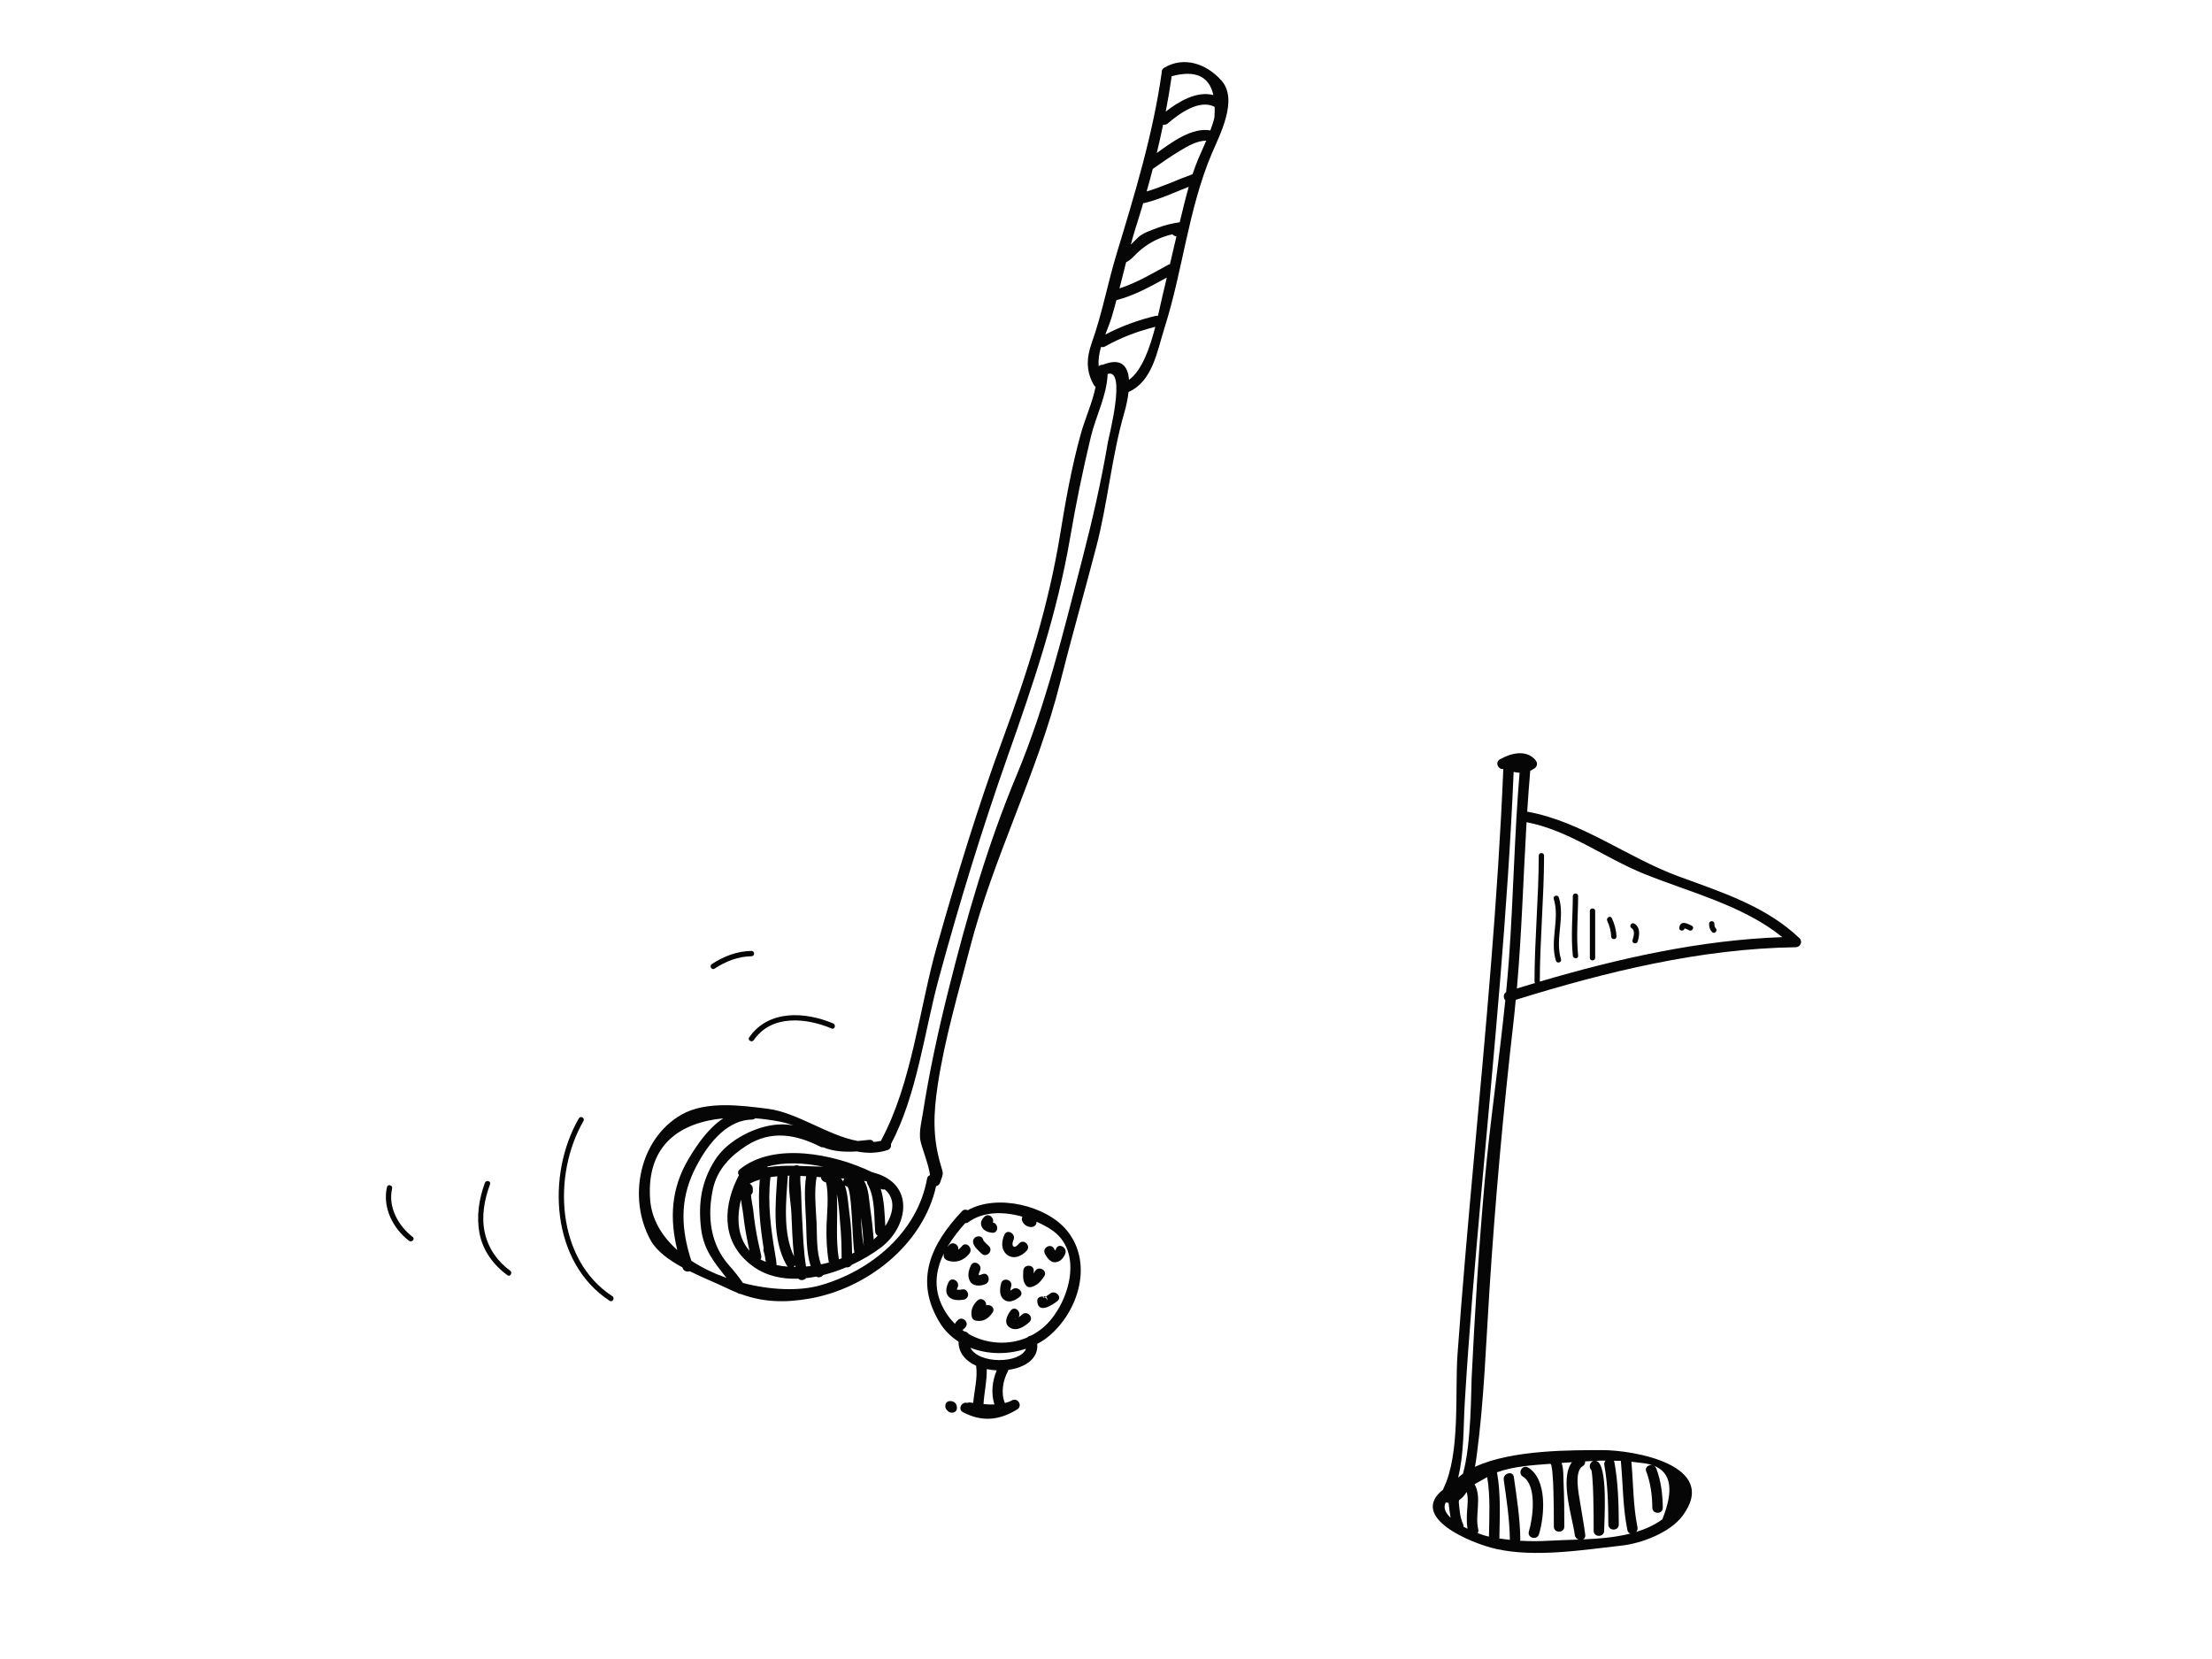 <?xml version="1.0" encoding="utf-8"?>
<!-- Generator: Adobe Illustrator 17.0.0, SVG Export Plug-In . SVG Version: 6.00 Build 0)  -->
<!DOCTYPE svg PUBLIC "-//W3C//DTD SVG 1.1//EN" "http://www.w3.org/Graphics/SVG/1.1/DTD/svg11.dtd">
<svg version="1.1" id="Layer_1" xmlns="http://www.w3.org/2000/svg" xmlns:xlink="http://www.w3.org/1999/xlink" x="0px" y="0px"
	 width="800px" height="600px" viewBox="0 0 800 600" enable-background="new 0 0 800 600" xml:space="preserve">
<g>
	<path fill="#070606" d="M246.512,403.103c-15.341,8.731-19.568,30.155-11.256,45.37c2.18,3.998,6.617,7.207,11.552,9.901
		c0.028,0.073,0.048,0.146,0.076,0.222c0.419,1.212,1.631,1.487,2.567,1.156c4.873,2.427,9.92,4.42,13.598,6.209
		c1.232,0.599,2.443,1.13,3.644,1.608c0.354,0.293,0.757,0.419,1.164,0.413c8.126,2.972,15.789,3.259,24.877,1.679
		c20.901-3.636,41.127-19.509,45.817-40.666c0.597-0.13,1.151-0.495,1.403-1.217c1.296-3.625,1.308-2.93,0.253-6.504
		c-2.958-10.061-2.612-18.61-1.068-28.837c2.514-16.7,7.409-33.13,11.616-49.473c8.475-32.947,24.413-63.259,32.649-96.052
		c4.15-16.52,8.869-32.888,13.143-49.374c4.117-15.865,5.534-32.632,10.076-48.289c0.644-2.21,1.237-4.867,1.535-7.474
		c8.753-3.923,10.325-14.777,13.047-23.339c6.588-20.738,8.562-42.815,17.074-62.937c2.761-6.512,9.625-19.371,3.538-26.291
		c-5.32-6.054-13.5-9.021-20.777-4.707c-0.7,0.416-0.928,1.057-0.881,1.679c-3.183,22.465-9.726,43.889-16.3,65.535
		c-3.257,10.725-5.222,21.627-8.992,32.222c-1.96,5.497-2.126,10.3,0.737,15.314c0.177,0.306,0.399,0.509,0.641,0.658
		c-1.189,5.809-3.827,11.495-5.376,17.082c-3.29,11.836-5.5,24.216-7.466,36.333c-4.176,25.678-11.694,49.448-20.664,73.785
		c-9.069,24.601-16.7,49.718-23.851,74.932c-6.366,22.456-9.035,49.459-20.078,70.132c-0.076,0.143-0.087,0.284-0.124,0.424
		c-0.914,0.208-1.83,0.346-2.75,0.411c-0.278-0.498-0.779-0.847-1.552-0.762c-1.327,0.141-2.739,0.298-4.184,0.411
		c-10.761-1.968-21.922-10.303-32.43-11.636C268.263,399.813,255.392,398.05,246.512,403.103z M244.949,452.081
		c-5.576-4.955-9.347-11.141-9.836-18.46c-1.33-19.939,11.296-27.698,26.463-29.16c-5.317,3.507-9.349,9.288-12.605,14.779
		C242.646,429.915,242.163,440.816,244.949,452.081z M423.757,27.562c8.531-2.295,13.564-0.025,15.074,6.824
		c-5.86-1.577-12.437,2.207-17.223,5.972C422.421,36.11,423.143,31.848,423.757,27.562z M420.661,45.069
		c0.545,0.121,1.136,0.045,1.667-0.416c4.032-3.489,11.461-8.933,16.973-5.989c0.031,1.206,0.006,2.483-0.101,3.866
		c-0.357,1.541-0.883,3.093-1.459,4.642c-6.403-1.203-13.792,4.055-19.38,8.194C419.19,51.95,419.943,48.514,420.661,45.069z
		 M416.912,61.097c3.152-2.216,6.29-4.423,9.591-6.414c2.646-1.594,6.366-3.886,9.749-3.793c-0.953,2.207-1.955,4.384-2.826,6.44
		c-0.791,1.867-1.487,3.765-2.126,5.68c-5.551,1.983-10.938,4.583-16.599,6.226C415.475,66.527,416.206,63.816,416.912,61.097z
		 M410.683,82.53c0.965-3.014,1.884-6.046,2.784-9.083c0.146-0.002,0.284,0.022,0.442-0.014c5.511-1.353,10.716-3.804,16.011-5.868
		c-1.195,4.209-2.207,8.478-3.239,12.735c-0.009,0.025-0.014,0.062-0.02,0.093c-2.77,0.38-5.391,1.018-8.02,2.013
		c-2.188,0.827-5.43,1.87-7.083,3.523c-0.852,0.855-1.721,1.701-2.598,2.539C409.508,86.486,410.057,84.498,410.683,82.53z
		 M407.27,94.829c1.628-0.686,3.141-2.519,4.19-3.507c3.557-3.349,7.831-5.497,12.544-6.6c0.366,0.413,0.886,0.709,1.471,0.757
		c-0.784,3.36-1.58,6.718-2.354,10.078c-0.188,0.036-0.374,0.07-0.568,0.177c-5.413,2.966-11.557,6.622-17.67,8.57
		C405.681,101.142,406.469,97.987,407.27,94.829z M402.099,114.546c0.605-1.989,1.13-3.996,1.671-6.001
		c6.2-1.53,12.521-5.006,18.221-8.169c-0.509,2.188-1.001,4.376-1.543,6.558c-0.456,1.853-0.99,4.423-1.648,7.283
		c-0.253-0.051-0.537-0.051-0.844,0.022c-6.343,1.516-12.454,3.737-18.218,6.768C400.58,118.803,401.466,116.638,402.099,114.546z
		 M398.213,125.442c0.447,0.161,0.97,0.144,1.499-0.166c5.7-3.231,11.787-5.477,18.117-7.078
		c-1.932,7.511-4.814,15.795-9.524,19.186c-0.337-4.89-2.7-8.202-9.504-5.458c-0.537-0.022-1.066,0.158-1.44,0.529
		C397.142,130.141,397.535,127.785,398.213,125.442z M297.768,414.949c3.782,1.561,8,1.735,12.125,1.479
		c3.512,0.705,7.148,0.737,11.056-0.464c1.086-0.332,1.423-1.296,1.271-2.171c9.493-17.959,12.021-40.463,17.321-59.939
		c7.376-27.11,15.601-53.98,24.953-80.477c9.288-26.32,17.842-51.427,22.56-79.046c2.084-12.193,4.575-24.312,7.466-36.339
		c1.831-7.615,5.77-14.844,6.071-22.737c6.926-2.228,0.363,23.052,0.115,24.517c-2.404,14.273-5.613,28.254-9.243,42.274
		c-6.852,26.443-13.227,53.033-23.772,78.278c-10.609,25.386-18.075,51.379-24.748,78.042c-3.683,14.698-6.818,29.182-9.167,44.153
		c-0.469,2.987-1.49,6.918-0.9,9.988c0.49,2.542,3.087,8.984,3.481,12.493c-0.512,0.163-0.942,0.543-1.066,1.26
		c-3.47,19.414-20.265,33.366-38.588,38.59c-7.516,2.143-17.903,1.786-28.015-0.84c-1.488-2.18-3.051-4.176-4.864-6.192
		c-6.979-7.744-8.118-17.963-5.97-27.841c1.538-7.061,6.422-12.03,12.262-15.722c8.861-5.607,17.814-3.976,26.637,0.503
		C297.107,414.941,297.442,414.972,297.768,414.949z M286.97,407.028c-2.905-0.523-5.933-0.542-9.462,0.231
		c-7.041,1.535-14.982,6.096-18.913,12.266c-4.949,7.766-6.144,15.752-5.039,24.829c0.959,7.907,5.002,12.403,9.175,17.822
		c-4.524-1.614-8.863-3.681-12.701-6.206c-3.602-11.124-4.286-21.551,0.967-32.495c3.917-8.154,11.014-18.393,20.946-18.559
		c0.523-0.008,0.909-0.211,1.206-0.484c2.953,0.242,5.894,0.647,8.753,1.196C283.632,405.96,285.317,406.444,286.97,407.028z"/>
	<path fill="#070606" d="M267.245,425.033c-0.295,0.56-0.582,1.119-0.844,1.687c-0.02,0.025-0.028,0.056-0.045,0.084
		c-5.185,11.124-4.983,23.389,6.189,31.339c4.702,3.344,10.357,4.527,16.208,4.313c0.737,0.793,2.078,0.608,2.79-0.202
		c1.215-0.132,2.438-0.315,3.655-0.554c0.863,0.526,1.983,0.177,2.551-0.574c2.823-0.709,5.596-1.648,8.247-2.773
		c0.762,0.113,1.564-0.169,1.955-0.857c3.959-1.839,7.598-4.018,10.592-6.262c9.547-7.17,12.367-21.899-0.866-26.601
		c-0.739-0.261-1.493-0.47-2.249-0.684c-14.124-6.847-35.838-10.896-47.853-1.049C266.786,423.551,266.82,424.384,267.245,425.033z
		 M319.952,430.131c4.122,3.431,3.208,8.691,0.233,13.294c-0.264-4.457-0.343-9.217-1.659-13.488
		C319.032,430.232,319.527,430.272,319.952,430.131z M280.868,457.545c-0.062-1.302-0.25-2.606-0.531-3.9
		c-0.003-0.034,0.011-0.065,0.002-0.101c-1.546-9.052-2.809-18.618-1.684-27.821c0.815-0.129,1.636-0.23,2.469-0.306
		c-0.695,10.283-1.921,22.869,3.335,32.115c0.141,0.25,0.309,0.433,0.5,0.576C283.571,457.994,282.201,457.812,280.868,457.545z
		 M286.205,438.48c0.233,5.227,0.391,10.634,0.973,15.935c-4.15-8.517-2.874-20.037-2.255-29.199
		c0.203-0.003,0.405-0.005,0.61-0.005C284.9,429.389,286.062,435.37,286.205,438.48z M287.007,458.163
		c0.242-0.143,0.441-0.343,0.607-0.565c0.031,0.194,0.07,0.385,0.101,0.582C287.476,458.177,287.243,458.169,287.007,458.163z
		 M291.517,458.042c-0.897-5.362-1.054-10.944-1.361-16.323c-0.202-3.56-0.34-7.128-0.43-10.697
		c-0.031-1.147-0.43-4.018-0.256-5.736c0.695,0.031,1.389,0.065,2.081,0.107c-0.844,5.376-0.253,11.273-0.025,16.596
		c0.2,4.668,0.051,10.964,1.659,15.91C292.628,457.966,292.071,457.997,291.517,458.042z M313.526,427.294
		c0,0.301,0.051,0.613,0.231,0.934c2.806,5.002,2.309,11.681,2.775,17.234c0.062,0.689,0.424,1.161,0.891,1.456
		c-0.458,0.487-0.931,0.947-1.42,1.383c-0.309-3.692-0.697-7.372-1.249-11.045c-0.402-2.697-0.514-7.516-2.269-10.171
		C312.829,427.154,313.18,427.215,313.526,427.294z M312.421,450.686c-0.708-3.36-0.9-6.889-1.054-10.39
		C311.856,443.744,312.182,447.216,312.421,450.686z M306.305,429.099c1.89,0.413,1.946,20.738,2.708,23.87
		c-0.284,0.146-0.563,0.295-0.847,0.438c-0.07-5.069-0.284-10.145-1.021-15.162c-0.326-2.215-0.5-6.386-1.572-9.473
		C305.771,428.922,306.013,429.034,306.305,429.099z M305.315,426.24c-0.225,0.332-0.329,0.728-0.349,1.119
		c-0.239-0.447-0.5-0.855-0.807-1.192C304.545,426.183,304.927,426.217,305.315,426.24z M303.873,442.734
		c0.413,4.095,0.489,8.222,0.514,12.342c-0.332,0.124-0.652,0.267-0.987,0.388c-1.201-7.131-0.435-14.319-0.672-21.522
		c-0.022-0.596-0.042-1.327-0.075-2.104C303.476,435.643,303.746,441.517,303.873,442.734z M298.921,443.243
		c-0.112,4.513,0.067,8.922,0.849,13.354c-0.945,0.256-1.887,0.481-2.846,0.674c-1.74-4.547-1.378-10.803-1.611-15.283
		c-0.267-5.168-0.911-11.14,0.028-16.34c0.526,0.037,1.052,0.073,1.564,0.113c0.07,1.035,0.911,1.709,1.797,1.822
		C299.908,431.427,298.98,440.831,298.921,443.243z M297.692,421.951c-1.979-0.053-3.951-0.101-5.907-0.185
		c-0.914-0.042-1.842-0.079-2.776-0.112c-0.548-0.284-1.204-0.327-1.777-0.037c-3.166-0.062-6.383,0.045-9.51,0.526
		c-0.121-0.065-0.239-0.126-0.358-0.166C283.393,420.197,290.654,420.486,297.692,421.951z M274.778,426.611
		c-0.773,8.267,0.101,16.669,1.406,24.875c-0.096,0.309-0.124,0.65,0,1.046c0.385,1.229,0.621,2.522,0.773,3.819
		c-0.661-0.267-1.313-0.532-1.895-0.855c0.251-0.382,0.369-0.871,0.228-1.442c-0.818-3.391-1.513-6.797-2.084-10.236
		c-0.346-2.112-0.582-4.237-0.815-6.363c-0.079-0.689-0.684-3.647-0.785-5.295c0.599-0.54,0.931-1.389,0.464-2.303
		c0.45,0.877,0.208,0.596,0.185-0.112c-0.02-0.694-0.506-1.327-1.113-1.676C272.301,427.474,273.515,426.993,274.778,426.611z
		 M268.791,439.188c0.484,4.431,1.302,8.81,2.266,13.16c-4.251-4.758-4.766-11.791-3.056-18.528
		C268.178,435.704,268.625,437.628,268.791,439.188z"/>
	<path fill="#070606" d="M364.672,495.43c5.967-0.807,10.972-3.967,10.452-9.389c1.471-0.784,2.877-1.69,4.147-2.744
		c10.627-8.821,16.281-26.252,6.681-38.164c-7.351-9.113-25.319-13.449-35.962-7.432c-0.639-0.343-1.434-0.332-2.089,0.357
		c-11.15,11.822-17.457,25.009-7.947,40.424c1.738,2.809,4.058,5.028,6.707,6.738c-0.009,4.156,2.651,7.052,6.366,8.714
		c0.61,4.42-0.68,8.953-1.052,13.446c-0.408-0.054-0.824-0.109-1.217-0.157c-0.374-0.045-0.672,0.028-0.928,0.151
		c-1.996-0.602-3.585,2.314-1.54,3.378c6.833,3.571,13.064,2.995,19.593-1.012c2.086-1.271,0.236-4.446-1.909-3.268
		c-0.799,0.436-1.656,0.728-2.542,0.956c-1.513-3.628-0.712-8.132,1.088-11.501C364.613,495.756,364.63,495.592,364.672,495.43z
		 M348.782,481.525c-0.253-0.164-0.5-0.343-0.748-0.521c0.183-0.09,0.363-0.185,0.534-0.357c0.163-0.166,0.332-0.337,0.5-0.5
		c1.727-1.732-0.95-4.415-2.68-2.68c-0.169,0.166-0.337,0.332-0.503,0.503c-0.267,0.267-0.402,0.554-0.478,0.847
		c-1.293-1.263-2.452-2.694-3.439-4.289c-4.634-7.511-3.822-14.681-0.618-21.188c-0.034,0.225-0.051,0.461-0.062,0.706
		c-0.039,0.886,0.616,1.552,1.392,1.828c3.046,1.091,5.945-0.022,7.902-2.509c1.496-1.895-1.164-4.597-2.68-2.677
		c-0.447,0.568-0.905,0.981-1.389,1.288c0.529-1.873-2.289-3.323-3.453-1.409c-0.022,0.036-0.186,0.16-0.374,0.303
		c1.789-3.006,4.024-5.863,6.406-8.512c0.354,0.025,0.726-0.034,1.108-0.318c5.427-3.982,12.831-3.92,19.582-2.005
		c-0.217,0.374-0.298,0.832-0.135,1.378c0.393,1.263,1.538,2.154,2.843,2.334c1.018,0.143,2.031-0.23,2.328-1.322
		c0.051-0.177,0.045-0.38,0.034-0.574c1.828,0.802,3.546,1.713,5.075,2.688c12.364,7.837,6.732,26.516-1.594,34.626
		c-1.668,1.628-3.532,2.896-5.492,3.9c-0.506,0.054-0.981,0.276-1.31,0.65c-6.839,2.953-14.777,2.357-21.179-1.234
		C350.017,481.924,349.412,481.589,348.782,481.525z M359.642,507.948c-1.305,0.037-2.627-0.02-3.937-0.143
		c0.23-4.226,1.288-8.43,1.164-12.645c1.184,0.248,2.399,0.391,3.625,0.447C358.826,499.499,358.373,503.913,359.642,507.948z
		 M350.95,487.435c6.287,2.48,13.658,2.54,20.111,0.343C369.062,493.214,353.976,493.433,350.95,487.435z"/>
	<path fill="#070606" d="M342.66,510.144c0.936,1.313,3.481,0.99,3.431-1.026c-0.045-1.485-0.919-2.362-2.401-2.399
		C341.668,506.66,341.353,509.208,342.66,510.144z M342.303,509.177c-0.003-0.022-0.006-0.039-0.006-0.059
		c0,0.025,0.017,0.045,0.02,0.067C342.312,509.183,342.306,509.18,342.303,509.177z M343.625,510.501
		c-0.003-0.003-0.009-0.006-0.011-0.017c0.028,0.003,0.042,0.02,0.075,0.022C343.667,510.504,343.644,510.504,343.625,510.501z"/>
	<path fill="#070606" d="M348.237,466.301c-0.602,0.076-1.561,0.284-2.191,0.096c0.048-0.267,0.183-0.557,0.287-0.779
		c1.038-2.199-2.233-4.125-3.273-1.915c-0.765,1.629-1.401,3.746,0.028,5.239c1.322,1.383,3.383,1.372,5.149,1.15
		c1.023-0.135,1.892-0.762,1.892-1.895C350.129,467.26,349.263,466.169,348.237,466.301z"/>
	<path fill="#070606" d="M356.636,472.091c0.272-1.561-1.752-3.124-3.175-1.698c-1.701,1.712-2.48,3.45-1.999,5.885
		c0.119,0.599,0.726,1.204,1.322,1.322c2.804,0.563,4.631-0.632,6.181-2.89C360.092,473.066,358.146,471.551,356.636,472.091z"/>
	<path fill="#070606" d="M369.627,475.445c-0.393,0.377-0.813,0.689-1.249,0.959c1.184-1.87-1.316-4.319-2.792-2.48
		c-1.364,1.71-2.801,4.657-0.36,6.214c2.412,1.541,5.326-0.357,7.083-2.016C374.087,476.446,371.401,473.769,369.627,475.445z
		 M367.287,476.897c-0.337,0.09-0.214-0.315,0.056-0.025C367.321,476.876,367.307,476.891,367.287,476.897z"/>
	<path fill="#070606" d="M379.73,467.867c-0.472,0.371-0.964,0.705-1.476,1.026c0.295,0.206,0.562,0.692,0.672,1.828
		c-0.073-0.787-0.545-1.293-1.114-1.569c-0.09,0.048-0.177,0.098-0.264,0.141c-0.433,0.222-0.382-0.065-0.143-0.298
		c-1.116-0.284-2.407,0.275-2.269,1.727c0.441,4.586,5.452,1.254,7.277-0.177C384.333,469.034,381.631,466.377,379.73,467.867z"/>
	<path fill="#070606" d="M378.161,468.958c0.033-0.02,0.062-0.042,0.093-0.065c-0.315-0.211-0.65-0.096-0.849,0.101
		c0.143,0.033,0.27,0.093,0.408,0.157C377.927,469.088,378.046,469.028,378.161,468.958z"/>
	<path fill="#070606" d="M362.974,469.928c1.895,1.595,4.148,0.399,5.798-0.9c1.918-1.512-0.784-4.176-2.68-2.68
		c-0.194,0.155-0.433,0.29-0.661,0.413c-0.033-0.518,0.206-1.257,0.293-1.6c0.621-2.368-3.037-3.372-3.656-1.007
		C361.582,466.02,361.318,468.534,362.974,469.928z"/>
	<path fill="#070606" d="M356.315,464.465c2.249-0.886,1.271-4.547-1.007-3.653c-0.402,0.154-0.784,0.287-1.209,0.385
		c-0.043,0.011-0.065,0.003-0.098,0.003c-0.132-0.467,0.256-1.305,0.419-1.648c1.029-2.199-2.236-4.125-3.279-1.915
		c-0.844,1.814-1.35,3.774-0.377,5.638C351.833,465.322,354.504,465.179,356.315,464.465z"/>
	<path fill="#070606" d="M370.085,459.606c-0.062,2.05-0.32,3.689,1.057,5.385c0.416,0.5,1.246,0.658,1.842,0.484
		c2.249-0.639,3.428-2.019,4.676-3.9c1.352-2.044-1.932-3.942-3.276-1.912c-0.219,0.332-0.422,0.624-0.63,0.894
		c0.056-0.377,0.113-0.737,0.118-0.951C373.943,457.159,370.155,457.168,370.085,459.606z"/>
	<path fill="#070606" d="M381.642,456.515c1.836-0.166,2.893-1.411,3.596-3.026c0.959-2.218-2.309-4.147-3.276-1.912
		c-0.107,0.25-0.219,0.5-0.348,0.742c-0.158-0.245-0.293-0.503-0.422-0.742c-1.155-2.154-4.429-0.239-3.27,1.912
		C378.62,454.789,379.899,456.673,381.642,456.515z"/>
	<path fill="#070606" d="M364.132,453.715c2.374,1.957,5.315,0.618,7.168-1.359c1.67-1.78-1.007-4.465-2.682-2.68
		c-0.304,0.326-1.437,1.665-2.047,1.162c-0.666-0.549-0.318-1.763-0.025-2.401c0.998-2.207-2.27-4.137-3.279-1.913
		C362.209,448.867,361.925,451.898,364.132,453.715z"/>
	<path fill="#070606" d="M354.977,453.366c1.735,1.729,4.412-0.947,2.685-2.677c-0.545-0.546-1.949-1.769-2.042-2.196
		c-0.537-2.384-4.192-1.372-3.656,1.007C352.305,451.03,353.925,452.314,354.977,453.366z"/>
	<path fill="#070606" d="M359.073,442.118c0.666-1.684-1.586-3.599-3.084-2.041c-1.114,1.159-1.611,2.323-0.805,3.813
		c0.697,1.288,2.323,1.839,3.661,1.952C361.191,446.041,361.233,442.56,359.073,442.118z"/>
	<path fill="#070606" d="M527.128,489.817c-0.982,13.441,1.113,35.855-5.062,48.455c-0.073,0.146-0.084,0.29-0.115,0.436
		c-12.687,9.948,9.954,19.436,19.104,21.477c14.228,3.175,31.077,0.394,45.393-1.195c7.317-0.813,17.611-4.715,22.147-10.871
		c13.43-18.232-17.667-23.738-29.384-23.67c-9.735,0.062-32.154-0.312-45.764,6.054c0.287-1.586,0.492-3.076,0.655-4.311
		c2.59-19.469,3.31-39.749,4.564-59.334c2.106-32.728,4.996-64.942,8.748-97.531c0.295-2.576,0.534-5.155,0.779-7.736
		c32.742-10.132,66.909-18.534,101.302-19.014c1.617-0.022,2.564-2.066,1.344-3.234c-12.224-11.667-28.305-16.709-43.844-22.422
		c-18.432-6.783-35.132-19.923-54.658-23.368c0.315-4.94,0.669-9.875,1.096-14.807c0.515-0.228,1.026-0.495,1.538-0.844
		c1.066-0.726,1.198-2.002,0.382-2.972c-3.363-4.007-8.976-2.556-12.907-0.298c-1.889,1.083-0.568,3.793,1.248,3.49
		c-1.963,47.018-6.316,93.868-10.607,140.72C530.924,442.487,528.849,466.138,527.128,489.817z M522.868,543.384
		c0.354,0.065,0.7,0.124,1.032,0.141c0.233,1.8,0.397,3.61,0.723,5.384C522.806,547.194,521.856,545.302,522.868,543.384z
		 M594.547,529.198c1.28,0.166,2.396,0.456,3.405,0.824c-1.347-0.549-3.22,0.424-2.57,2.134c1.592,4.198,2.16,8.661,2.204,13.137
		c0.028,2.441,3.816,2.443,3.79,0c-0.048-4.78-0.641-9.656-2.339-14.147c-0.208-0.548-0.585-0.897-1.018-1.091
		c6.383,2.382,7.46,8.852,3.166,19.456c-2.829,2.05-6.043,3.504-9.468,4.547c0.396-0.414,0.641-0.981,0.495-1.693
		c-1.583-7.792-1.476-15.822-2.204-23.715C591.524,528.835,593.037,529.016,594.547,529.198z M572.397,530.255
		c0.731-0.419,0.956-1.086,0.889-1.724c0.99-0.054,1.982-0.099,2.975-0.143c-1.445,0.509-1.695,2.446-0.731,3.27
		c0.025,0.121,0.068,0.279,0.113,0.515c0.146,0.739,0.188,1.507,0.256,2.258c0.197,2.241,0.264,4.488,0.332,6.731
		c0.127,4.156,0.138,8.312,0.138,12.466c0,2.441,3.79,2.441,3.79,0c0-3.13,1.561-24.23-2.919-25.293
		c0.658-0.022,1.316-0.07,1.971-0.096c0.487-0.014,0.976,0.025,1.465,0.022c-0.357,0.408-0.574,0.95-0.447,1.619
		c1.268,6.993,1.409,14.38,1.445,21.472c0.011,2.443,3.802,2.446,3.788,0c-0.039-7.44-0.244-15.139-1.583-22.479
		c-0.039-0.23-0.135-0.405-0.23-0.576c0.869,0.017,1.735,0,2.604,0.037c-0.003,0.101-0.043,0.177-0.034,0.287
		c0.768,8.247,0.686,16.607,2.345,24.75c0.143,0.718,0.582,1.097,1.099,1.257c-5.474,1.389-11.394,1.864-17.158,2.115
		c0.549-0.259,0.934-0.776,0.833-1.603c-0.484-3.889-1.251-7.742-1.845-11.613C571.047,540.654,569.164,532.117,572.397,530.255z
		 M576.494,532.024c-0.115-0.009-0.225-0.028-0.32-0.059C576.278,531.991,576.382,532.013,576.494,532.024z M560.778,529.398
		c0.188,0.438,0.532,0.824,1.069,1.046c-1.052-0.436-0.903-0.95-0.65,0.183c0.177,0.802,0.222,1.629,0.298,2.441
		c0.188,2.036,0.253,4.088,0.324,6.133c0.146,4.299,0.149,8.607,0.149,12.91c0,2.446,3.788,2.446,3.788,0
		c0-5.385-0.022-10.772-0.279-16.155c-0.081-1.735,0.073-4.71-0.703-6.855c1.234-0.098,2.472-0.185,3.712-0.27
		c-4.536,6.144,0.318,20.311,1.063,26.311c0.107,0.88,0.692,1.434,1.367,1.667c-3.732,0.143-7.37,0.219-10.745,0.422
		c-3.523,0.205-6.987,0.199-10.435-0.003c0.056-0.177,0.11-0.352,0.107-0.568c-0.093-7.508-1.285-15.06-2.34-22.481
		c-0.343-2.409-3.993-1.38-3.652,1.004c1.004,7.089,2.114,14.31,2.205,21.477c0.003,0.093,0.042,0.152,0.051,0.237
		c-1.277-0.135-2.553-0.29-3.83-0.492c0.087-7.947,0.568-15.873-0.835-23.741c-0.014-0.079-0.056-0.119-0.073-0.189
		C547.512,530.3,554.286,529.884,560.778,529.398z M530.747,552.88c-0.49-0.239-0.979-0.49-1.465-0.748
		c0.025-0.315-0.003-0.635-0.161-0.978c-1.119-2.466-1.273-5.272-1.543-8.017c0.084-0.2,0.132-0.402,0.157-0.618
		c1.074-0.7,1.957-1.718,2.694-2.927c0.644,2.078,0.332,4.429,0.18,6.58C530.458,548.44,530.395,550.659,530.747,552.88z
		 M537.87,534.223c1.178,7.106,0.739,14.319,0.633,21.486c-0.222-0.045-0.439-0.067-0.658-0.121
		c-0.711-0.157-1.946-0.542-3.42-1.108c0.217-0.371,0.324-0.823,0.197-1.355c-1.257-5.284,1.386-11.414-1.304-16.343
		C534.968,535.862,536.599,534.945,537.87,534.223z M594.544,316.012c16.779,6.794,35.79,11.386,50.052,22.912
		c-29.708,1.046-59.194,7.685-87.713,16.087c0.006-0.042,0.014-0.081,0.014-0.127c0.025-15.159,1.516-30.273,1.541-45.432
		c0-1.243-1.923-1.24-1.926,0c-0.025,15.159-1.516,30.273-1.541,45.432c0,0.267,0.093,0.473,0.231,0.624
		c-2.205,0.655-4.407,1.322-6.6,1.994c1.757-20.015,2.323-40.1,3.498-60.153C567.606,300.369,580.096,310.163,594.544,316.012z
		 M547.433,279.159c0.717,0.174,1.437,0.295,2.146,0.324c-1.887,22.347-2.216,44.797-3.827,67.166
		c-0.292,4.06-0.652,8.115-1.043,12.164c-1.069,0.683-1.038,2.14-0.298,2.944c-2.196,21.75-5.458,43.388-7.418,65.163
		c-2.12,23.617-3.599,47.738-4.755,71.415c-0.194,3.979-0.098,24.006-3.147,34.682c-0.613,0.436-1.201,0.889-1.741,1.369
		c2.168-8.49,1.915-18.95,2.385-26.834c1.527-25.659,3.768-51.272,6.065-76.872C540.333,380.217,545.279,329.793,547.433,279.159z"
		/>
	<path fill="#070606" d="M550.782,534.046c5.199,3.203,3.602,15.092,2.162,19.838c-0.712,2.342,2.947,3.338,3.652,1.001
		c2.013-6.625,3.091-19.801-3.903-24.112C550.614,529.485,548.707,532.763,550.782,534.046z"/>
	<path fill="#070606" d="M562.708,347.438c0.363,1.183,2.221,0.68,1.856-0.509c-2.249-7.311,1.49-14.99-0.77-22.332
		c-0.363-1.184-2.222-0.678-1.856,0.511C564.186,332.417,560.447,340.099,562.708,347.438z"/>
	<path fill="#070606" d="M570.758,345.644c-0.742-7.174-0.025-14.375,0-21.562c0.006-1.24-1.921-1.24-1.923,0
		c-0.025,7.188-0.745,14.388,0,21.562C568.961,346.865,570.887,346.879,570.758,345.644z"/>
	<path fill="#070606" d="M576.919,346.414c0-5.646,0-11.295,0-16.942c0-1.24-1.926-1.24-1.926,0c0,5.647,0,11.296,0,16.942
		C574.993,347.655,576.919,347.655,576.919,346.414z"/>
	<path fill="#070606" d="M582.695,338.713c0.028,1.24,1.954,1.243,1.923,0c-0.051-2.249-0.706-4.623-1.671-6.645
		c-0.534-1.122-2.193-0.143-1.662,0.97C582.099,334.742,582.65,336.823,582.695,338.713z"/>
	<path fill="#070606" d="M590.101,335.695c1.398,0.807,0.706,3.105,0.327,4.302c-0.374,1.186,1.485,1.69,1.858,0.512
		c0.678-2.143,1.077-5.155-1.215-6.479C589.997,333.409,589.027,335.074,590.101,335.695z"/>
	<path fill="#070606" d="M609.245,335.752c0.051,0.011,0.093,0.022,0.098,0.025c0.543,0.149,1.049,0.438,1.55,0.686
		c1.107,0.554,2.081-1.105,0.97-1.662c-0.889-0.444-1.785-0.922-2.787-1.018c-1.11-0.104-1.704,0.877-1.74,1.85
		C607.288,336.832,609.079,336.865,609.245,335.752z"/>
	<path fill="#070606" d="M620.529,335.724c-0.458-0.484-0.487-0.996-0.49-1.631c0-1.24-1.926-1.24-1.923,0
		c0,1.153,0.239,2.131,1.052,2.992C620.023,337.987,621.381,336.623,620.529,335.724z"/>
	<path fill="#070606" d="M209.356,404.45c-11.836,20.53-10.055,52.175,11.127,66.001c1.043,0.681,2.008-0.987,0.973-1.662
		c-20.288-13.244-21.725-43.79-10.436-63.367C211.641,404.346,209.977,403.376,209.356,404.45z"/>
	<path fill="#070606" d="M175.379,427.783c-2.171,5.905-3.144,12.187-1.926,18.413c1.212,6.195,5.042,11.343,10.066,15.016
		c1.007,0.734,1.966-0.939,0.973-1.661c-4.707-3.442-7.935-8.155-9.184-13.863c-1.268-5.804-0.088-11.908,1.926-17.392
		C177.663,427.125,175.801,426.628,175.379,427.783z"/>
	<path fill="#070606" d="M139.957,429.321c-1.695,7.39,2.148,14.937,7.947,19.419c0.97,0.748,2.342-0.605,1.361-1.361
		c-5.236-4.047-9.001-10.801-7.451-17.547C142.089,428.624,140.233,428.112,139.957,429.321z"/>
	<path fill="#070606" d="M270.959,375.189c-0.705,1.026,0.965,1.988,1.662,0.973c6.448-9.355,18.936-8.065,28.176-4.179
		c1.144,0.481,1.64-1.384,0.512-1.856C291.149,365.856,277.916,365.094,270.959,375.189z"/>
	<path fill="#070606" d="M258.415,350.326c4.066-2.648,8.481-4.415,13.377-4.49c1.24-0.017,1.243-1.943,0-1.923
		c-5.225,0.078-10.005,1.921-14.346,4.752C256.408,349.336,257.372,351.004,258.415,350.326z"/>
</g>
</svg>

